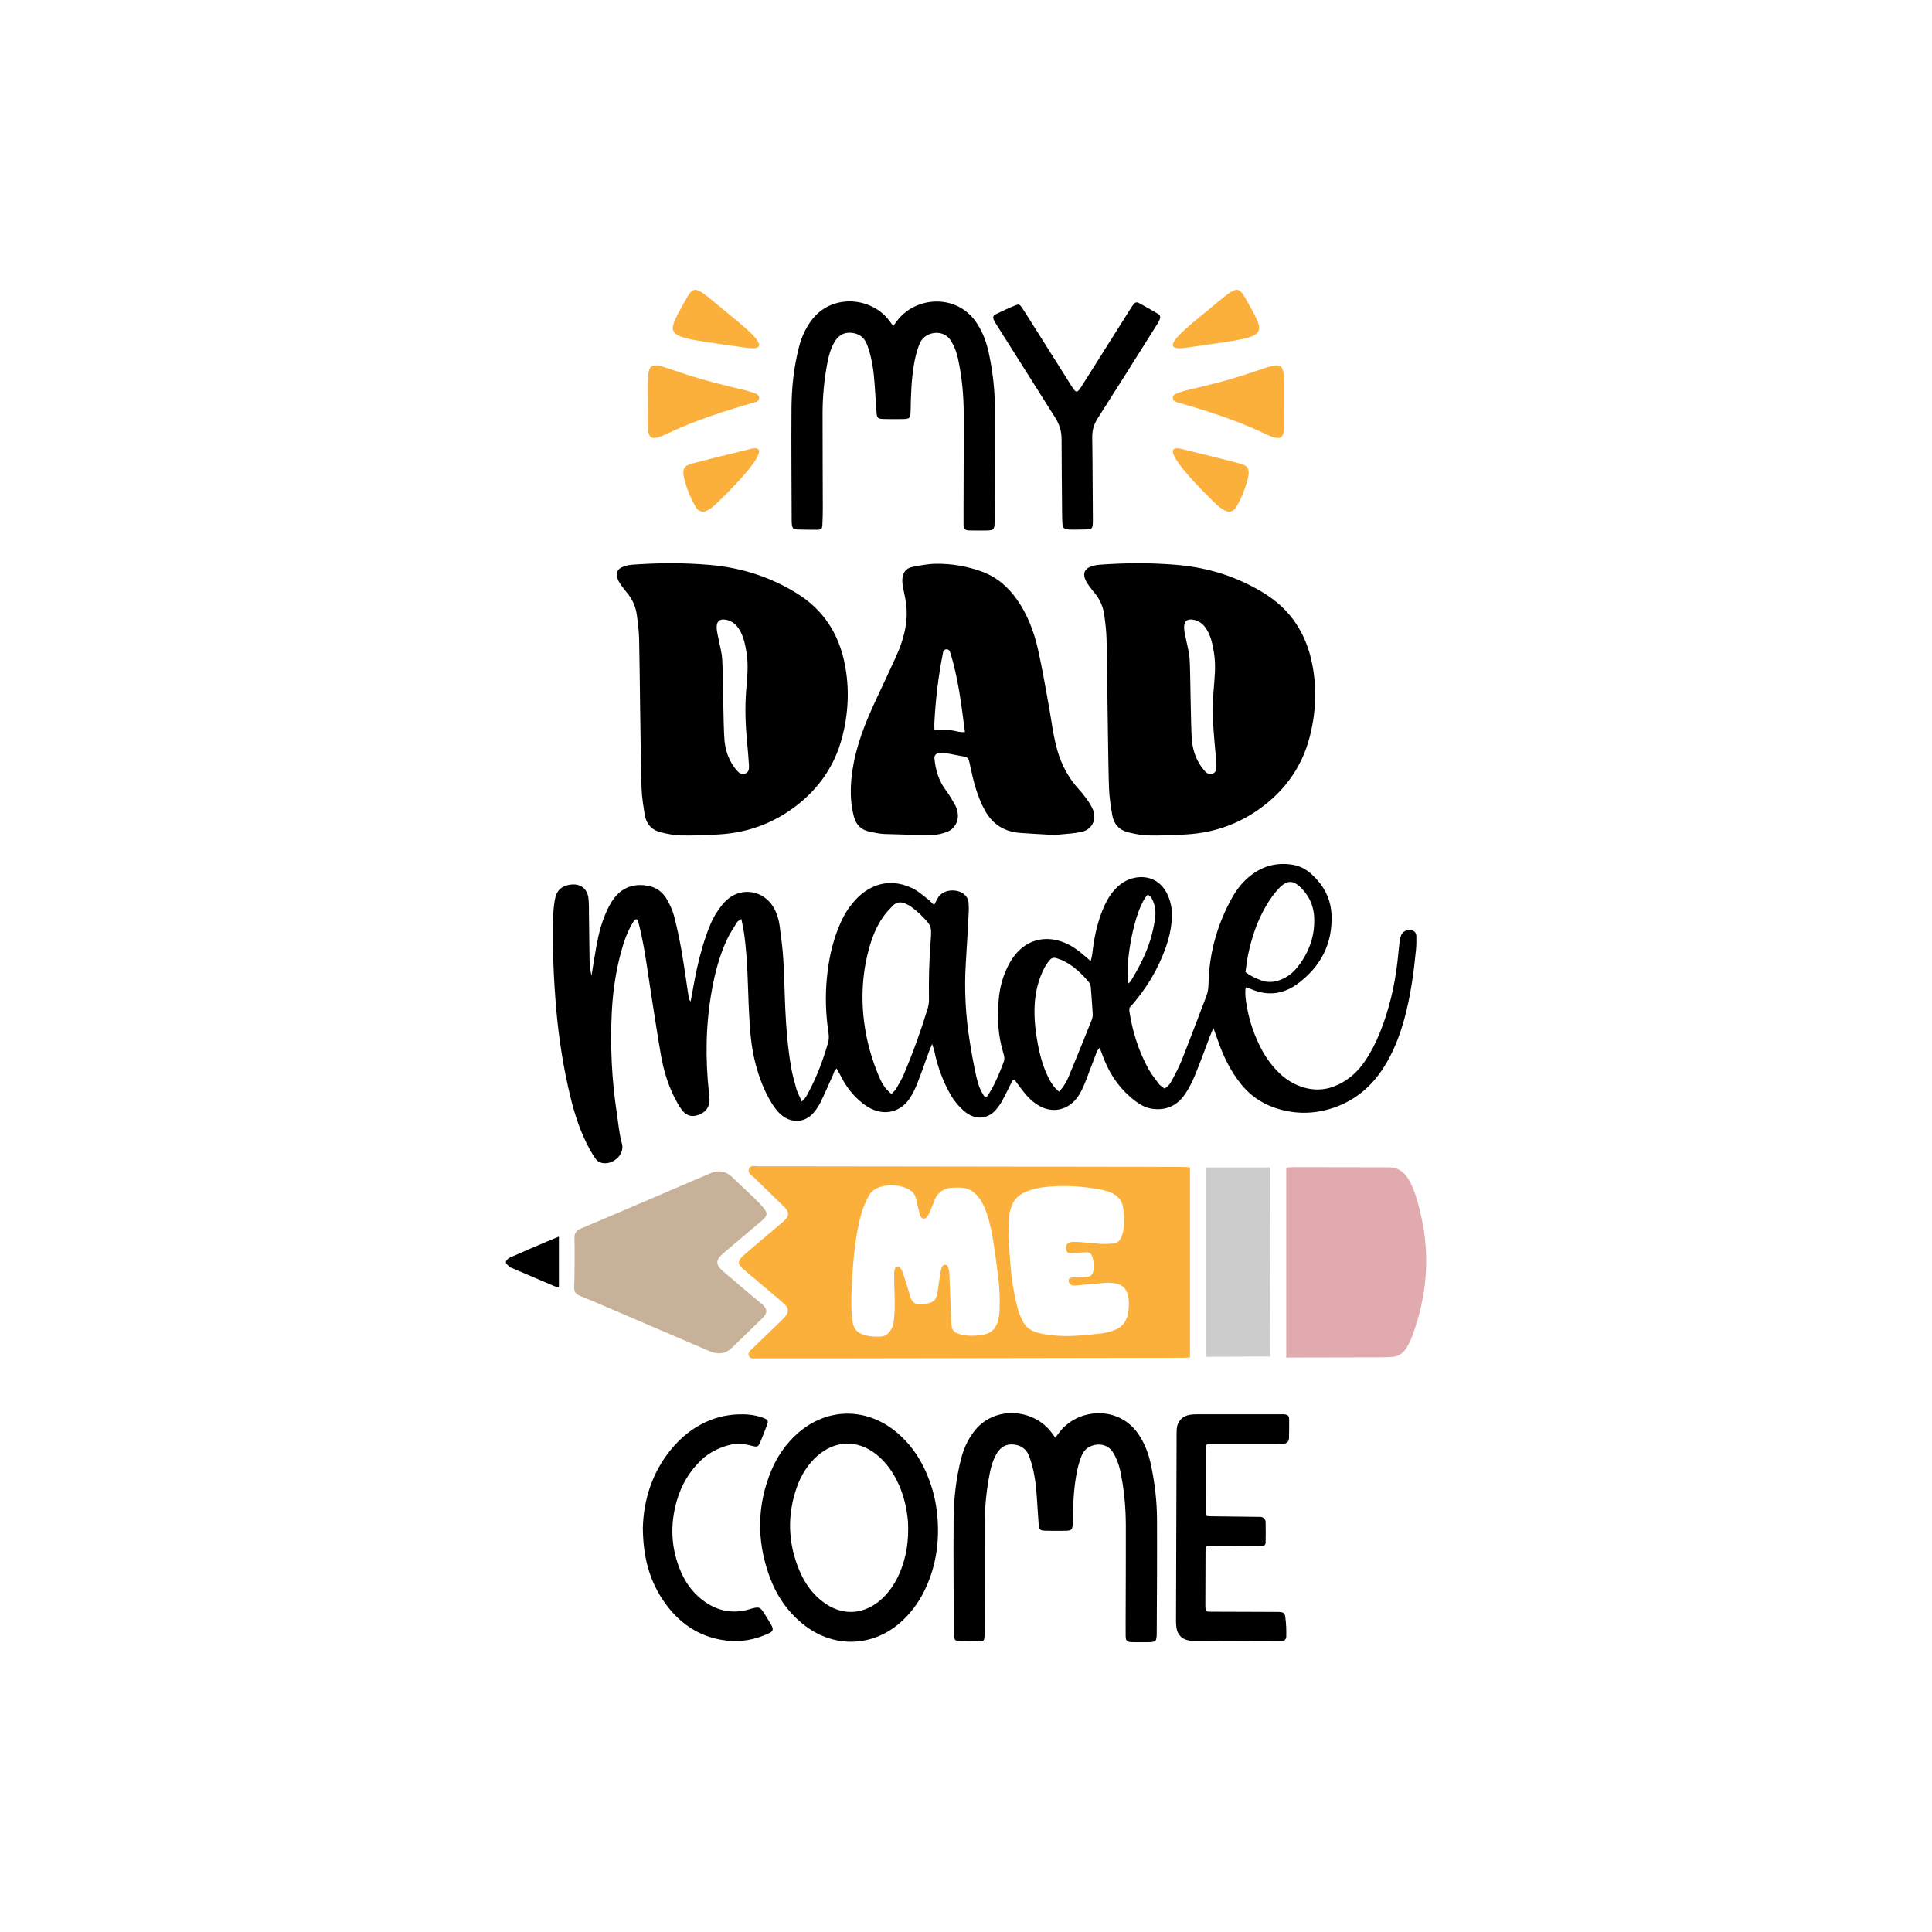 <?xml version="1.0" encoding="utf-8"?>
<!-- Generator: Adobe Illustrator 25.2.1, SVG Export Plug-In . SVG Version: 6.00 Build 0)  -->
<svg version="1.1" id="Calque_1" xmlns="http://www.w3.org/2000/svg" xmlns:xlink="http://www.w3.org/1999/xlink" x="0px" y="0px"
	 viewBox="0 0 432 432" style="enable-background:new 0 0 432 432;" xml:space="preserve">
<style type="text/css">
	.st0{fill:#F9D53D;}
	.st1{fill:#D3B844;}
	.st2{fill:#E0AAAF;}
	.st3{fill:#BA9196;}
	.st4{fill:#EAB978;}
	.st5{fill:#FBB03B;}
	.st6{fill:#A1C3CE;}
	.st7{fill:#8CC63F;}
	.st8{fill:#C7B299;}
	.st9{fill:#CCCCCC;}
	.st10{fill:#C44750;}
	.st11{fill:#998675;}
	.st12{fill:#29ABE2;}
	.st13{fill:#C79C52;}
	.st14{fill:#766FBF;}
	.st15{fill:#E8A3AB;}
</style>
<g>
	<g>
		<path d="M188.88,148.41c-1.35-6.74-4.77-12.08-10.72-15.75c-5.94-3.67-12.39-5.72-19.29-6.33c-5.83-0.52-11.68-0.49-17.53-0.06
			c-0.49,0.04-0.98,0.11-1.46,0.25c-1.92,0.53-2.44,1.71-1.54,3.45c0.23,0.44,0.52,0.84,0.81,1.24c0.34,0.47,0.7,0.92,1.07,1.36
			c1.23,1.46,1.95,3.16,2.19,5.03c0.24,1.79,0.46,3.6,0.5,5.41c0.13,5.35,0.33,27.6,0.55,33.36c0.08,1.97,0.4,3.93,0.72,5.87
			c0.34,2.01,1.56,3.37,3.54,3.86c1.51,0.37,3.07,0.68,4.62,0.71c2.8,0.05,5.6-0.07,8.39-0.23c6.47-0.37,12.27-2.5,17.42-6.49
			c5.08-3.93,8.51-8.99,10.13-15.12C189.72,159.53,189.99,153.95,188.88,148.41z M166.64,172.98c-0.88,0.34-1.51-0.24-2.01-0.85
			c-1.58-1.89-2.4-4.14-2.63-6.55c-0.29-3.15-0.32-15.33-0.52-18.24c-0.11-1.59-0.57-3.15-0.87-4.72c-0.14-0.73-0.33-1.45-0.36-2.18
			c-0.08-1.55,0.73-2.18,2.26-1.83c1.33,0.31,2.24,1.17,2.9,2.32c0.9,1.56,1.24,3.3,1.52,5.05c0.47,2.88,0.12,5.75-0.1,8.62
			c-0.29,3.83-0.13,7.65,0.23,11.46c0.16,1.68,0.31,3.36,0.41,5.04C167.5,171.83,167.49,172.66,166.64,172.98z"/>
		<path d="M293.4,148.41c-1.35-6.74-4.77-12.08-10.72-15.75c-5.94-3.67-12.39-5.72-19.29-6.33c-5.83-0.52-11.68-0.49-17.53-0.06
			c-0.49,0.04-0.98,0.11-1.46,0.25c-1.92,0.53-2.44,1.71-1.54,3.45c0.23,0.44,0.52,0.84,0.81,1.24c0.34,0.47,0.7,0.92,1.07,1.36
			c1.23,1.46,1.95,3.16,2.19,5.03c0.24,1.79,0.46,3.6,0.5,5.41c0.13,5.35,0.33,27.6,0.55,33.36c0.08,1.97,0.4,3.93,0.72,5.87
			c0.34,2.01,1.56,3.37,3.54,3.86c1.51,0.37,3.07,0.68,4.62,0.71c2.8,0.05,5.6-0.07,8.39-0.23c6.47-0.37,12.27-2.5,17.42-6.49
			c5.08-3.93,8.51-8.99,10.13-15.12C294.24,159.53,294.51,153.95,293.4,148.41z M271.16,172.98c-0.88,0.34-1.51-0.24-2.01-0.85
			c-1.58-1.89-2.4-4.14-2.63-6.55c-0.29-3.15-0.32-15.33-0.52-18.24c-0.11-1.59-0.57-3.15-0.87-4.72c-0.14-0.73-0.33-1.45-0.36-2.18
			c-0.08-1.55,0.73-2.18,2.26-1.83c1.33,0.31,2.24,1.17,2.9,2.32c0.9,1.56,1.24,3.3,1.52,5.05c0.47,2.88,0.12,5.75-0.1,8.62
			c-0.29,3.83-0.13,7.65,0.23,11.46c0.16,1.68,0.31,3.36,0.41,5.04C272.02,171.83,272.01,172.66,271.16,172.98z"/>
		<path d="M244.4,181.09c-0.47-1.17-1.27-2.25-2.02-3.24c-0.36-0.48-0.75-0.93-1.16-1.37c-2.27-2.5-3.82-5.37-4.76-8.59
			c-0.95-3.27-1.32-6.63-1.92-9.96c-0.78-4.29-1.51-8.59-2.47-12.84c-0.9-3.95-2.34-7.73-4.71-11.08c-2.03-2.87-4.61-5.07-7.95-6.25
			c-3.25-1.16-6.64-1.74-10.09-1.7c-1.78,0.02-3.57,0.36-5.32,0.71c-1.41,0.28-2.13,1.27-2.23,2.71c-0.03,0.44,0,0.9,0.07,1.34
			c0.15,0.88,0.33,1.76,0.51,2.64c0.45,2.14,0.52,4.28,0.18,6.44c-0.38,2.36-1.13,4.6-2.1,6.75c-1.76,3.9-3.63,7.76-5.4,11.66
			c-2.36,5.23-4.24,10.6-4.7,16.38c-0.21,2.66-0.08,5.29,0.6,7.89c0.5,1.91,1.68,3.03,3.59,3.4c1.04,0.2,2.09,0.46,3.14,0.5
			c3.63,0.13,7.26,0.23,10.88,0.21c1.11-0.01,2.27-0.31,3.31-0.72c1.69-0.66,2.6-2.51,2.27-4.3c-0.1-0.55-0.26-1.13-0.53-1.62
			c-0.64-1.13-1.29-2.27-2.07-3.31c-1.61-2.15-2.36-4.59-2.58-7.23c-0.05-0.56,0.35-1.02,0.9-1.08c0.64-0.07,1.31-0.04,1.95,0.04
			c0.97,0.13,1.92,0.38,2.89,0.54c1.88,0.31,1.85,0.3,2.25,2.22c0.71,3.4,1.55,6.75,3.22,9.85c1.71,3.18,4.35,4.88,7.92,5.16
			c2.07,0.16,4.15,0.26,6.16,0.38c0.93,0,1.79,0.07,2.64-0.01c1.7-0.16,3.43-0.25,5.08-0.63
			C244.2,185.44,245.26,183.24,244.4,181.09z M212.32,163.25c-1.09-0.06-2.18-0.01-3.36-0.01c-0.02-0.53-0.07-0.88-0.05-1.24
			c0.26-5.43,0.9-10.81,1.96-16.14c0-0.01,0-0.01,0-0.02c0.16-0.83,1.3-0.9,1.55-0.1c1.86,5.84,2.54,11.84,3.34,17.94
			C214.49,163.84,213.43,163.31,212.32,163.25z"/>
	</g>
	<g>
		<path class="st5" d="M264.43,260.93c-2.85-0.02-5.69-0.02-8.53-0.03c-28.79-0.04-57.57-0.1-86.36-0.12
			c-0.72,0-1.68-0.34-2.06,0.54c-0.41,0.95,0.56,1.42,1.1,1.96c2.2,2.18,4.46,4.3,6.66,6.47c1.33,1.3,1.28,2.2-0.14,3.43
			c-1.92,1.66-3.87,3.28-5.8,4.93c-1.08,0.92-2.2,1.8-3.23,2.78c-1.19,1.13-1.14,1.8,0.11,2.85c1.97,1.68,3.95,3.36,5.92,5.03
			c1.08,0.92,2.19,1.81,3.24,2.77c1.08,0.98,1.09,1.92,0.09,3.02c-0.23,0.26-0.5,0.49-0.75,0.75c-2.12,2.05-4.24,4.09-6.35,6.15
			c-0.49,0.48-1.24,0.94-0.87,1.76c0.35,0.75,1.15,0.5,1.79,0.5c6.9,0.01,13.81,0.01,20.71,0c24.72-0.03,49.44-0.08,74.17-0.12
			c0.64,0,1.28-0.04,1.95-0.07v-42.51C265.41,260.98,264.92,260.94,264.43,260.93z M223.51,292.9c-0.04,1-0.19,1.98-0.52,2.92
			c-0.49,1.39-1.44,2.26-2.88,2.56c-1.7,0.35-3.41,0.42-5.13,0.05c-0.36-0.08-0.72-0.21-1.06-0.36c-0.64-0.29-1.03-0.82-1.13-1.53
			c-0.07-0.49-0.1-1.01-0.12-1.51c-0.13-3.44-0.24-6.89-0.39-10.32c-0.02-0.46-0.15-0.91-0.28-1.35c-0.09-0.31-0.3-0.55-0.67-0.56
			c-0.35,0-0.58,0.22-0.7,0.51c-0.15,0.39-0.28,0.8-0.35,1.21c-0.23,1.48-0.43,2.97-0.65,4.45c-0.03,0.22-0.09,0.43-0.14,0.65
			c-0.2,0.9-0.77,1.51-1.64,1.73c-0.74,0.18-1.52,0.28-2.28,0.28c-0.95-0.01-1.63-0.54-1.94-1.44c-0.29-0.83-0.49-1.69-0.76-2.53
			c-0.34-1.08-0.69-2.14-1.05-3.21c-0.11-0.32-0.29-0.65-0.49-0.93c-0.38-0.5-0.95-0.43-1.2,0.15c-0.13,0.31-0.2,0.69-0.2,1.02
			c0.01,1.6,0.03,3.18,0.1,4.77c0.08,2.01,0.04,4.02-0.19,6.01c-0.11,0.89-0.43,1.71-1.01,2.41c-0.45,0.56-1.01,0.9-1.74,0.96
			c-1.15,0.1-2.3,0.04-3.43-0.22c-1.91-0.43-2.83-1.44-3.09-3.4c-0.12-0.98-0.16-1.98-0.19-2.97c-0.03-0.88-0.01-1.77-0.01-2.29
			c0.18-5.21,0.49-10.06,1.37-14.85c0.36-1.89,0.77-3.76,1.48-5.55c0.28-0.67,0.61-1.32,0.93-1.98c0.63-1.28,1.75-1.97,3.08-2.3
			c1.59-0.38,3.19-0.33,4.77,0.15c0.34,0.1,0.66,0.25,0.98,0.39c0.87,0.4,1.49,1.04,1.76,1.96c0.29,1.01,0.51,2.05,0.76,3.08
			c0.09,0.32,0.15,0.65,0.27,0.95c0.34,0.82,1.02,0.92,1.57,0.21c0.23-0.29,0.4-0.63,0.55-0.98c0.33-0.77,0.66-1.54,0.94-2.33
			c0.72-2.1,2.22-3.1,4.4-3.15c0.69-0.01,1.37-0.03,2.06,0.04c1.55,0.16,2.69,1.03,3.61,2.23c0.8,1.05,1.32,2.24,1.74,3.48
			c0.76,2.24,1.22,4.55,1.57,6.9c0.36,2.42,0.69,4.85,0.99,7.28C223.48,287.95,223.61,290.42,223.51,292.9z M252.1,294.19
			c-0.38,1.48-1.26,2.55-2.7,3.15c-1.22,0.51-2.5,0.76-3.8,0.9c-1.91,0.2-3.83,0.39-5.75,0.47c-2.45,0.1-4.91-0.06-7.32-0.58
			c-0.43-0.1-0.85-0.25-1.26-0.4c-1.14-0.41-1.96-1.17-2.54-2.23c-0.66-1.21-1.1-2.51-1.41-3.84c-0.66-2.83-1.11-5.69-1.36-8.58
			c-0.19-2.16-0.32-4.33-0.48-6.59c0.06-1.47,0.1-3.04,0.2-4.61c0.03-0.55,0.16-1.09,0.31-1.62c0.5-1.78,1.6-3.02,3.31-3.74
			c1.73-0.73,3.56-1.06,5.41-1.2c3.57-0.29,7.12-0.06,10.64,0.53c1.12,0.19,2.21,0.43,3.25,0.91c1.54,0.71,2.4,1.92,2.59,3.58
			c0.19,1.63,0.29,3.26-0.03,4.89c-0.1,0.51-0.26,1.02-0.47,1.51c-0.32,0.74-0.91,1.22-1.72,1.31c-0.89,0.09-1.81,0.13-2.71,0.08
			c-1.54-0.09-3.09-0.28-4.63-0.39c-0.68-0.05-1.37-0.08-2.06-0.03c-0.9,0.08-1.35,0.74-1.21,1.63c0.1,0.55,0.37,0.83,0.94,0.84
			c0.55,0.02,1.1-0.04,1.66-0.07c0.66-0.03,1.32-0.09,1.99-0.1c0.66-0.01,1.07,0.36,1.28,0.97c0.34,1.01,0.43,2.04,0.28,3.08
			c-0.13,0.89-0.58,1.36-1.47,1.45c-0.94,0.09-1.89,0.07-2.85,0.11c-0.26,0.01-0.54,0.02-0.78,0.09c-0.37,0.1-0.49,0.33-0.45,0.71
			c0.04,0.59,0.5,1.04,1.16,1.04c0.63-0.01,1.28-0.1,1.92-0.16c1.73-0.16,3.48-0.33,5.22-0.45c0.63-0.04,1.28,0.01,1.92,0.09
			c1.7,0.19,2.78,1.22,3.07,2.89C252.53,291.3,252.46,292.76,252.1,294.19z"/>
		<path class="st2" d="M287.61,303.55c0-14.3,0-28.33,0-42.47c0.52-0.04,0.96-0.1,1.41-0.1c6.7,0.01,13.4,0.02,20.1,0.03
			c0.3,0,0.61,0.04,0.91,0.02c2.74-0.21,4.35,1.31,5.44,3.59c1.16,2.44,1.82,5.04,2.39,7.68c1.93,8.93,1.13,17.64-1.98,26.18
			c-0.35,0.95-0.78,1.87-1.28,2.75c-0.81,1.43-2.06,2.19-3.74,2.21c-0.86,0.01-1.72,0.06-2.59,0.06
			c-6.24,0.02-12.49,0.03-18.73,0.04C288.93,303.55,288.33,303.55,287.61,303.55z"/>
		<path class="st8" d="M128.45,277.03c-0.06-1.22,0.3-1.86,1.51-2.36c8.51-3.57,16.97-7.23,25.45-10.86c1.16-0.5,2.33-1.01,3.5-1.49
			c1.84-0.76,3.46-0.44,4.88,0.96c2.28,2.24,4.75,4.32,6.86,6.7c1.02,1.15,1,1.82-0.15,2.82c-2.95,2.56-5.98,5.03-8.93,7.58
			c-1.55,1.34-1.56,2.44-0.01,3.77c2.89,2.48,5.77,4.96,8.72,7.36c1.27,1.04,1.51,1.95,0.17,3.26c-2.26,2.19-4.51,4.39-6.77,6.58
			c-1.5,1.45-3.2,1.55-5.06,0.76c-4.84-2.09-9.69-4.16-14.53-6.23c-4.8-2.05-9.58-4.14-14.41-6.13c-1.04-0.43-1.34-0.98-1.29-2.04
			C128.47,285.86,128.54,278.76,128.45,277.03z"/>
		<path class="st9" d="M269.6,261.04c4.83,0,9.58,0,14.32,0c0,4.88,0.1,37.58,0.1,42.27c-6.3,0-9.67,0.07-14.42,0.07
			C269.6,289.3,269.6,275.21,269.6,261.04z"/>
		<path d="M124.97,276.51c0,3.89,0,7.58,0,11.38c-0.42-0.12-0.76-0.19-1.07-0.32c-3.17-1.35-6.33-2.7-9.5-4.06
			c-0.14-0.06-0.31-0.09-0.41-0.19c-0.33-0.35-0.88-0.71-0.88-1.08c-0.01-0.35,0.49-0.86,0.89-1.04c2.72-1.23,5.48-2.38,8.23-3.56
			C123.09,277.28,123.97,276.92,124.97,276.51z"/>
	</g>
	<g>
		<path d="M235.98,321.48c0.34-0.46,0.55-0.74,0.76-1.03c3.96-5.5,13.26-6.43,17.81,0.22c1.49,2.18,2.35,4.6,2.87,7.16
			c0.81,3.91,1.27,7.87,1.29,11.85c0.04,8.47-0.02,16.94-0.06,25.41c-0.01,1.99-0.16,2.1-2.13,2.11c-1.13,0-2.26,0.02-3.4-0.01
			c-1.16-0.03-1.41-0.27-1.42-1.45c-0.02-2.37,0.01-4.75,0.01-7.12c0.01-5.88,0.05-11.76,0.03-17.64
			c-0.02-4.17-0.41-8.31-1.32-12.39c-0.31-1.36-0.81-2.64-1.55-3.84c-1.67-2.71-5.79-2.06-6.92,0.53c-0.72,1.65-1.11,3.4-1.39,5.16
			c-0.51,3.14-0.62,6.32-0.68,9.49c-0.05,2.36-0.05,2.36-2.41,2.36c-1.24,0-2.48,0.03-3.72-0.02c-1.23-0.04-1.42-0.25-1.51-1.51
			c-0.15-2.11-0.29-4.22-0.43-6.34c-0.17-2.59-0.52-5.15-1.29-7.65c-0.15-0.49-0.32-0.97-0.52-1.44c-0.66-1.48-1.88-2.21-3.44-2.34
			c-1.5-0.12-2.68,0.48-3.52,1.77c-0.96,1.47-1.42,3.11-1.75,4.8c-0.74,3.77-1.11,7.59-1.11,11.43c-0.01,7.01,0.04,14.02,0.05,21.03
			c0,1.28-0.02,2.56-0.09,3.83c-0.06,1.06-0.21,1.18-1.27,1.18c-1.42,0-2.85,0-4.27-0.05c-1.01-0.04-1.19-0.25-1.3-1.24
			c-0.02-0.22-0.03-0.44-0.03-0.66c-0.02-8.47-0.11-16.94-0.04-25.41c0.04-4.57,0.54-9.11,1.69-13.55c0.54-2.11,1.42-4.06,2.71-5.82
			c4.54-6.2,13.53-5.33,17.49,0.02C235.36,320.66,235.6,320.97,235.98,321.48z"/>
		<path d="M209.65,339.69c-0.2-2.91-0.78-5.74-1.77-8.48c-1.6-4.42-4.05-8.26-7.75-11.23c-6.73-5.38-15.4-5.15-21.83,0.57
			c-2.6,2.32-4.53,5.12-5.86,8.33c-3.19,7.73-3.26,15.56-0.45,23.41c1.6,4.47,4.17,8.28,7.97,11.19c6.76,5.18,15.5,4.76,21.75-1.03
			c1.99-1.85,3.59-4,4.82-6.42C209.13,350.89,210.05,345.42,209.65,339.69z M200.98,352.13c-1.06,2.32-2.48,4.36-4.49,5.97
			c-3.77,3-8.27,3.11-12.19,0.29c-2.6-1.87-4.38-4.4-5.59-7.31c-2.53-6.08-2.73-12.27-0.55-18.49c0.95-2.71,2.42-5.11,4.58-7.03
			c4-3.54,8.97-3.69,13.17-0.38c2.31,1.81,3.89,4.17,5.08,6.82c1.17,2.6,1.77,5.36,2.03,8.13
			C203.26,344.32,202.71,348.33,200.98,352.13z"/>
		<path d="M287.07,316.24c-0.2-0.01-0.41-0.01-0.62-0.01c-6.24,0-12.48,0-18.72,0.01c-0.55,0-1.1,0.02-1.64,0.1
			c-1.71,0.27-2.84,1.5-2.97,3.19c-0.02,0.31-0.03,0.62-0.03,0.93c-0.05,13.99-0.09,27.98-0.13,41.97c0,0.51,0.03,1.03,0.1,1.54
			c0.23,1.53,1.19,2.54,2.71,2.83c0.43,0.08,0.88,0.11,1.33,0.11c6.28,0.02,12.55,0.04,18.83,0.06c0.28,0,0.57,0.01,0.84-0.02
			c0.47-0.06,0.83-0.47,0.84-0.94c0.02-0.71,0.02-1.42-0.01-2.12c-0.04-0.82-0.09-1.64-0.22-2.45c-0.11-0.7-0.42-0.92-1.11-0.99
			c-0.31-0.03-0.62-0.02-0.93-0.02c-4.77-0.02-9.53-0.03-14.3-0.05c-0.27,0-0.55-0.01-0.82-0.01c-0.36-0.01-0.58-0.2-0.64-0.55
			c-0.04-0.23-0.06-0.48-0.06-0.71c0.01-4.08,0.02-8.16,0.04-12.24c0.01-1.15,0.16-1.28,1.33-1.27c3.43,0.04,6.86,0.08,10.29,0.12
			c0.34,0,0.69,0,1.03-0.02c0.48-0.02,0.78-0.28,0.79-0.76c0.02-1.54,0.04-3.09,0-4.63c-0.02-0.59-0.48-1.07-1.07-1.12
			c-0.3-0.03-0.61-0.02-0.91-0.02c-3.46-0.04-6.93-0.08-10.39-0.13c-0.95-0.01-0.99-0.06-1.01-0.99c-0.01-0.69,0-1.37,0.01-2.06
			c0.01-4.01,0.02-8.02,0.03-12.04c0-1.01,0.1-1.1,1.13-1.12c0.21-0.01,0.41,0,0.62,0c5.01,0,10.01-0.01,15.02-0.01
			c0.19,0,0.37,0,0.57,0c0.64,0,1.2-0.49,1.22-1.13c0,0,0-0.01,0-0.01c0.03-1.41,0.06-2.81,0.04-4.22
			C288.24,316.55,287.97,316.3,287.07,316.24z"/>
		<path d="M143.74,341.61c0.16-5.86,1.87-12,6.11-17.27c2.48-3.09,5.48-5.47,9.24-6.9c1.94-0.74,3.9-1.09,5.93-1.18
			c1.73-0.07,3.44,0.06,5.1,0.6c0.2,0.06,0.4,0.12,0.59,0.2c1.04,0.41,1.16,0.65,0.75,1.7c-0.45,1.19-0.91,2.38-1.4,3.56
			c-0.51,1.23-0.66,1.3-1.93,0.97c-1.76-0.47-3.56-0.61-5.31-0.12c-2.2,0.62-4.24,1.63-5.94,3.22c-2.67,2.52-4.49,5.56-5.51,9.07
			c-1.59,5.41-1.37,10.75,0.87,15.96c1.04,2.41,2.52,4.51,4.59,6.16c3.23,2.58,6.84,3.42,10.86,2.22c2.09-0.63,2.3-0.53,3.42,1.31
			c0.45,0.74,0.91,1.46,1.33,2.21c0.58,1.03,0.46,1.45-0.62,1.94c-2.97,1.36-6.1,1.97-9.36,1.58c-6.29-0.74-10.94-4.08-14.35-9.25
			C145.08,352.99,143.79,347.87,143.74,341.61z"/>
	</g>
	<g>
		<g>
			<path d="M258.87,70.14c-1.35-0.81-2.73-1.59-4.12-2.34c-0.6-0.32-0.89-0.23-1.32,0.28c-0.25,0.3-0.45,0.65-0.66,0.98
				c-3.72,5.89-7.43,11.78-11.14,17.66c-0.7,1.1-1.06,1.1-1.75,0.04c-0.1-0.15-0.19-0.3-0.29-0.45
				c-3.48-5.52-6.97-11.05-10.45-16.57c-0.21-0.33-0.42-0.67-0.65-0.99c-0.49-0.67-0.66-0.79-1.45-0.47
				c-1.49,0.6-2.96,1.28-4.4,1.99c-0.61,0.3-0.69,0.71-0.37,1.36c0.22,0.45,0.49,0.87,0.76,1.3c4.31,6.83,8.61,13.66,12.93,20.48
				c0.93,1.47,1.41,3.03,1.41,4.77c0.02,5.56,0.07,11.13,0.12,16.69c0.01,0.68,0.01,1.36,0.06,2.04c0.08,1.18,0.31,1.41,1.51,1.5
				c0.68,0.05,3.05-0.02,3.55-0.02c0.14,0,0.29-0.01,0.43-0.02c1.11-0.07,1.26-0.23,1.32-1.37c0.01-0.29,0.01-0.57,0.01-0.86
				c-0.02-2.48-0.04-4.95-0.05-7.43c-0.03-3.63-0.03-7.25-0.09-10.88c-0.03-1.56,0.34-2.92,1.2-4.26
				c4.41-6.89,8.75-13.82,13.11-20.74c0.27-0.42,0.54-0.85,0.74-1.31C259.55,70.88,259.46,70.5,258.87,70.14z"/>
			<path d="M199.73,72.9c0.34-0.46,0.55-0.74,0.76-1.03c3.96-5.5,13.26-6.43,17.81,0.22c1.49,2.18,2.35,4.6,2.87,7.16
				c0.81,3.91,1.27,7.87,1.29,11.85c0.04,8.47-0.02,16.94-0.06,25.41c-0.01,1.99-0.16,2.1-2.13,2.11c-1.13,0-2.26,0.02-3.4-0.01
				c-1.16-0.03-1.41-0.27-1.42-1.45c-0.02-2.37,0.01-4.75,0.01-7.12c0.01-5.88,0.05-11.76,0.03-17.64
				c-0.02-4.17-0.41-8.31-1.32-12.39c-0.31-1.36-0.81-2.64-1.55-3.84c-1.67-2.71-5.79-2.06-6.92,0.53c-0.72,1.65-1.11,3.4-1.39,5.16
				c-0.51,3.14-0.62,6.32-0.68,9.49c-0.05,2.36-0.05,2.36-2.41,2.36c-1.24,0-2.48,0.03-3.72-0.02c-1.23-0.04-1.42-0.25-1.51-1.51
				c-0.15-2.11-0.29-4.22-0.43-6.34c-0.17-2.59-0.52-5.15-1.29-7.65c-0.15-0.49-0.32-0.97-0.52-1.44c-0.66-1.48-1.88-2.21-3.44-2.34
				c-1.5-0.12-2.68,0.48-3.52,1.77c-0.96,1.47-1.42,3.11-1.75,4.8c-0.74,3.77-1.11,7.59-1.11,11.43
				c-0.01,7.01,0.04,14.02,0.05,21.03c0,1.28-0.02,2.56-0.09,3.83c-0.06,1.06-0.21,1.18-1.27,1.18c-1.42,0-2.85,0-4.27-0.05
				c-1.01-0.04-1.19-0.25-1.3-1.24c-0.02-0.22-0.03-0.44-0.03-0.66c-0.02-8.47-0.11-16.94-0.04-25.41
				c0.04-4.57,0.54-9.11,1.69-13.55c0.54-2.11,1.42-4.06,2.71-5.82c4.54-6.2,13.53-5.33,17.49,0.02
				C199.11,72.08,199.35,72.4,199.73,72.9z"/>
		</g>
		<g>
			<g>
				<path class="st5" d="M144.89,90.11c0,7.37-0.82,9.31,4.52,6.76c8.16-3.9,17.76-6.41,19.63-7c1.01-0.32,0.84-1.51,0.09-1.8
					c-2.56-0.98-3.16-0.87-9.4-2.5C143.87,81.43,144.89,77.87,144.89,90.11C144.89,90.11,144.89,90.11,144.89,90.11z"/>
				<path class="st5" d="M163.59,70.75c-8.42-6.87-8.13-7.63-10.63-3.08c-4.52,8.23-4.55,7.4,13.76,10.07
					C172.91,78.64,168.44,74.71,163.59,70.75z"/>
				<path class="st5" d="M152.79,105.98c-0.05-0.57,0.26,3.07,2.73,7.31c1.28,2.2,3.21,0.75,5.04-1.03
					c4.38-4.25,13.11-13.33,7.18-11.86c-13.52,3.33-13.22,3.26-14.04,3.66C153.05,104.37,152.73,104.93,152.79,105.98z"/>
			</g>
			<g>
				<path class="st5" d="M287.11,90.11c0,7.37,0.82,9.31-4.52,6.76c-8.16-3.9-17.76-6.41-19.63-7c-1.01-0.32-0.84-1.51-0.09-1.8
					c2.56-0.98,3.16-0.87,9.4-2.5C288.13,81.43,287.11,77.87,287.11,90.11C287.11,90.11,287.11,90.11,287.11,90.11z"/>
				<path class="st5" d="M268.41,70.75c8.42-6.87,8.13-7.63,10.63-3.08c4.52,8.23,4.55,7.4-13.76,10.07
					C259.09,78.64,263.56,74.71,268.41,70.75z"/>
				<path class="st5" d="M279.21,105.98c0.05-0.57-0.26,3.07-2.73,7.31c-1.28,2.2-3.21,0.75-5.04-1.03
					c-4.38-4.25-13.11-13.33-7.18-11.86c13.52,3.33,13.22,3.26,14.04,3.66C278.95,104.37,279.27,104.93,279.21,105.98z"/>
			</g>
		</g>
	</g>
	<path d="M179.29,246.3c0.88-0.75,1.17-1.47,1.53-2.14c1.87-3.49,3.23-7.18,4.33-10.97c0.21-0.71,0.22-1.54,0.1-2.28
		c-0.63-4.13-0.76-8.26-0.34-12.41c0.37-3.72,1.11-7.37,2.5-10.86c0.7-1.77,1.53-3.49,2.69-5c0.77-0.99,1.6-1.99,2.58-2.76
		c3.54-2.8,7.43-3.17,11.46-1.2c1.18,0.58,2.19,1.5,3.25,2.31c0.49,0.38,0.91,0.85,1.48,1.38c0.27-0.52,0.49-0.95,0.7-1.37
		c1.19-2.3,4.42-2.28,5.89-1.13c0.64,0.5,1.05,1.14,1.11,1.96c0.05,0.7,0.07,1.41,0.04,2.11c-0.2,3.79-0.41,7.59-0.65,11.38
		c-0.37,5.85-0.06,11.67,0.86,17.46c0.42,2.64,0.89,5.27,1.47,7.87c0.36,1.63,0.89,3.24,1.86,4.57c0.55,0.12,0.72-0.23,0.89-0.51
		c1.42-2.28,2.45-4.75,3.39-7.25c0.24-0.64,0.15-1.23-0.04-1.85c-1.24-3.96-1.45-8.01-1.08-12.11c0.22-2.47,0.82-4.86,1.89-7.1
		c0.48-1.01,1.06-2,1.76-2.87c2.65-3.33,6.58-4.37,10.61-2.92c1.82,0.66,3.36,1.74,4.8,3c0.46,0.4,0.93,0.79,1.52,1.29
		c0.33-1.13,0.4-2.1,0.53-3.05c0.38-2.87,1.03-5.67,2.12-8.36c0.61-1.51,1.35-2.94,2.4-4.2c1.3-1.56,2.88-2.67,4.92-3.04
		c2.92-0.53,5.5,0.65,6.93,3.26c1.11,2.04,1.43,4.25,1.2,6.54c-0.19,1.97-0.64,3.88-1.3,5.75c-1.78,5.04-4.5,9.52-8.12,13.53
		c-0.01,0.24-0.08,0.52-0.04,0.79c0.68,4.49,2.03,8.77,4.19,12.76c0.67,1.23,1.54,2.35,2.39,3.47c0.32,0.42,0.82,0.7,1.26,1.05
		c0.91-0.47,1.35-1.2,1.73-1.94c0.75-1.43,1.53-2.86,2.12-4.36c1.89-4.77,3.69-9.58,5.53-14.37c0.36-0.93,0.46-1.89,0.48-2.89
		c0.15-6.51,1.82-12.64,4.87-18.39c0.93-1.75,2.03-3.39,3.47-4.75c2.81-2.66,6.12-3.91,10.02-3.41c1.73,0.22,3.25,0.91,4.54,2.06
		c2.74,2.44,4.44,5.46,4.6,9.18c0.28,6.5-2.44,11.63-7.56,15.43c-3.13,2.32-6.69,2.84-10.39,1.21c-0.36-0.16-0.76-0.25-1.25-0.41
		c-0.2,1.55,0.03,2.94,0.27,4.3c0.58,3.35,1.68,6.53,3.27,9.54c1.16,2.2,2.64,4.15,4.5,5.81c1.28,1.14,2.72,1.98,4.34,2.55
		c2.87,1.01,5.65,0.85,8.39-0.47c2.48-1.19,4.4-3.01,5.93-5.26c1.35-1.99,2.43-4.12,3.32-6.34c2.03-5.06,3.28-10.31,3.91-15.72
		c0.17-1.47,0.3-2.94,0.47-4.41c0.06-0.49,0.14-0.98,0.29-1.44c0.29-0.92,1.13-1.44,2.12-1.36c0.79,0.06,1.34,0.53,1.36,1.33
		c0.03,1.05,0.01,2.11-0.09,3.16c-0.5,5.11-1.2,10.2-2.54,15.17c-1.05,3.89-2.49,7.62-4.66,11.04c-2.94,4.64-6.98,7.86-12.3,9.37
		c-4.11,1.17-8.21,1.03-12.24-0.39c-2.92-1.03-5.36-2.75-7.32-5.16c-2.43-2.99-4.06-6.4-5.3-10.02c-0.27-0.79-0.56-1.57-0.94-2.62
		c-0.32,0.76-0.53,1.24-0.72,1.74c-1.13,2.96-2.19,5.94-3.4,8.86c-0.64,1.55-1.41,3.09-2.38,4.44c-1.79,2.49-4.31,3.52-7.39,3.01
		c-1.35-0.23-2.5-0.9-3.58-1.71c-3.17-2.39-5.42-5.48-6.9-9.15c-0.34-0.84-0.65-1.7-1.06-2.76c-0.28,0.39-0.52,0.62-0.63,0.9
		c-0.83,2.16-1.63,4.35-2.47,6.51c-0.36,0.91-0.75,1.82-1.23,2.68c-0.37,0.67-0.83,1.31-1.37,1.86c-2.11,2.16-5.09,2.56-7.74,1.09
		c-1.44-0.8-2.59-1.93-3.6-3.21c-0.69-0.88-1.34-1.8-1.98-2.66c-0.56-0.05-0.57,0.38-0.72,0.66c-0.67,1.32-1.29,2.66-2,3.95
		c-0.4,0.74-0.89,1.44-1.44,2.08c-1.68,1.94-4.1,2.32-6.27,0.94c-0.82-0.52-1.54-1.23-2.19-1.95c-1.19-1.31-2.04-2.86-2.79-4.45
		c-1.14-2.43-1.98-4.96-2.52-7.59c-0.1-0.46-0.28-0.91-0.51-1.65c-0.32,0.79-0.54,1.28-0.73,1.78c-0.85,2.31-1.64,4.64-2.54,6.93
		c-0.46,1.17-1,2.34-1.69,3.39c-2.05,3.11-5.56,4.01-8.88,2.28c-0.92-0.48-1.78-1.14-2.56-1.84c-1.75-1.56-3.08-3.46-4.13-5.56
		c-0.24-0.47-0.5-0.93-0.8-1.48c-0.62,0.46-0.66,1.06-0.88,1.54c-0.91,1.98-1.75,3.99-2.71,5.94c-0.43,0.88-0.99,1.72-1.63,2.45
		c-1.81,2.09-4.61,2.34-6.83,0.7c-1.03-0.77-1.8-1.77-2.47-2.86c-1.76-2.84-2.9-5.93-3.71-9.15c-0.68-2.67-1.02-5.39-1.2-8.13
		c-0.22-3.3-0.35-6.61-0.45-9.91c-0.12-3.73-0.35-7.45-0.88-11.14c-0.13-0.89-0.35-1.76-0.57-2.87c-0.45,0.33-0.8,0.46-0.95,0.71
		c-0.81,1.31-1.68,2.61-2.32,4c-1.66,3.6-2.65,7.41-3.34,11.3c-1.36,7.61-1.47,15.25-0.62,22.92c0.05,0.49,0.12,0.98,0.12,1.47
		c0.01,1.68-0.9,2.87-2.59,3.43c-1.48,0.49-2.7,0.12-3.68-1.26c-0.61-0.86-1.12-1.79-1.6-2.73c-1.49-2.98-2.43-6.15-3-9.42
		c-0.77-4.43-1.44-8.88-2.14-13.33c-0.78-4.93-1.37-9.89-2.5-14.76c-0.17-0.75-0.39-1.49-0.57-2.18c-0.52-0.24-0.71,0.07-0.9,0.37
		c-1.33,2.1-2.15,4.42-2.79,6.8c-1.21,4.43-1.86,8.95-2.09,13.53c-0.38,7.54-0.01,15.05,1.12,22.52c0.35,2.29,0.53,4.64,1.15,6.86
		c0.64,2.27-1.72,4.59-4.1,4.37c-0.75-0.07-1.36-0.4-1.79-0.99c-0.45-0.62-0.86-1.29-1.23-1.96c-2.09-3.79-3.44-7.85-4.44-12.04
		c-1.51-6.3-2.53-12.68-3.1-19.14c-0.63-7.09-0.92-14.18-0.7-21.29c0.04-1.19,0.16-2.39,0.37-3.56c0.36-2.02,1.55-3.09,3.54-3.32
		c2.18-0.26,3.73,0.91,3.97,3.09c0.13,1.18,0.1,2.39,0.11,3.58c0.05,3.38,0.08,6.75,0.13,10.13c0.02,1.04,0.11,2.07,0.43,3.58
		c0.43-2.58,0.74-4.66,1.12-6.72c0.47-2.56,1.11-5.09,2.17-7.48c0.45-1.02,0.97-2.04,1.63-2.94c1.94-2.67,4.63-3.56,7.81-2.95
		c1.82,0.35,3.24,1.42,4.14,3.02c0.65,1.15,1.25,2.39,1.58,3.66c0.66,2.51,1.2,5.06,1.65,7.62c0.62,3.53,1.1,7.09,1.64,10.63
		c0.05,0.31,0.14,0.61,0.43,0.91c0.3-1.65,0.6-3.3,0.92-4.95c0.64-3.32,1.44-6.59,2.55-9.79c0.65-1.86,1.37-3.71,2.48-5.34
		c0.66-0.98,1.39-1.97,2.28-2.74c3.28-2.85,8.18-1.95,10.33,1.82c0.71,1.24,1.14,2.59,1.33,3.98c0.34,2.51,0.67,5.02,0.83,7.55
		c0.23,3.72,0.28,7.45,0.45,11.18c0.2,4.36,0.56,8.71,1.3,13.01c0.29,1.66,0.74,3.29,1.2,4.91
		C178.37,244.41,178.82,245.21,179.29,246.3z M199.35,244.61c0.42-0.47,0.82-0.79,1.05-1.19c0.6-1.03,1.21-2.07,1.68-3.16
		c2.04-4.79,3.8-9.68,5.32-14.66c0.2-0.66,0.33-1.37,0.32-2.06c-0.07-4.36,0.04-8.72,0.37-13.07c0.26-3.46,0.22-3.47-2.22-5.91
		c-0.64-0.64-1.36-1.23-2.09-1.77c-0.44-0.33-0.96-0.59-1.48-0.8c-0.92-0.36-1.84-0.28-2.55,0.43c-0.79,0.79-1.58,1.61-2.22,2.52
		c-1.61,2.26-2.59,4.82-3.3,7.48c-1.6,6.01-1.76,12.08-0.69,18.19c0.58,3.33,1.55,6.57,2.84,9.7
		C197.01,241.86,197.75,243.38,199.35,244.61z M236.8,244.1c1.05-1.09,1.69-2.25,2.2-3.47c1.73-4.14,3.4-8.31,5.07-12.47
		c0.18-0.44,0.3-0.95,0.27-1.42c-0.11-1.96-0.29-3.92-0.42-5.87c-0.03-0.51-0.18-0.96-0.51-1.34c-1.55-1.83-3.28-3.47-5.43-4.59
		c-0.56-0.29-1.16-0.49-1.76-0.69c-0.59-0.2-1.14-0.03-1.52,0.43c-0.44,0.54-0.86,1.12-1.17,1.73c-1.38,2.66-2.05,5.51-2.19,8.49
		c-0.13,2.89,0.19,5.74,0.72,8.58c0.41,2.22,0.99,4.38,1.89,6.45C234.59,241.39,235.31,242.84,236.8,244.1z M278.49,217.35
		c1.24,0.96,2.39,1.45,3.58,1.88c1.31,0.47,2.6,0.42,3.92-0.02c1.73-0.58,3.1-1.65,4.2-3.05c2.57-3.27,3.88-6.98,3.66-11.16
		c-0.13-2.41-1.05-4.5-2.71-6.25c-1.89-1.99-3.29-2.08-5.17-0.11c-1.06,1.11-1.96,2.39-2.75,3.71c-2.07,3.47-3.35,7.26-4.16,11.21
		C278.82,214.79,278.69,216.04,278.49,217.35z M252.31,219.92c0.31-0.32,0.49-0.45,0.59-0.63c1.75-2.89,3.31-5.87,4.31-9.11
		c0.45-1.47,0.79-2.98,1.03-4.5c0.27-1.69,0.1-3.37-0.76-4.9c-0.17-0.31-0.56-0.51-0.84-0.75
		C253.68,203.13,251.47,215.35,252.31,219.92z"/>
</g>
</svg>

